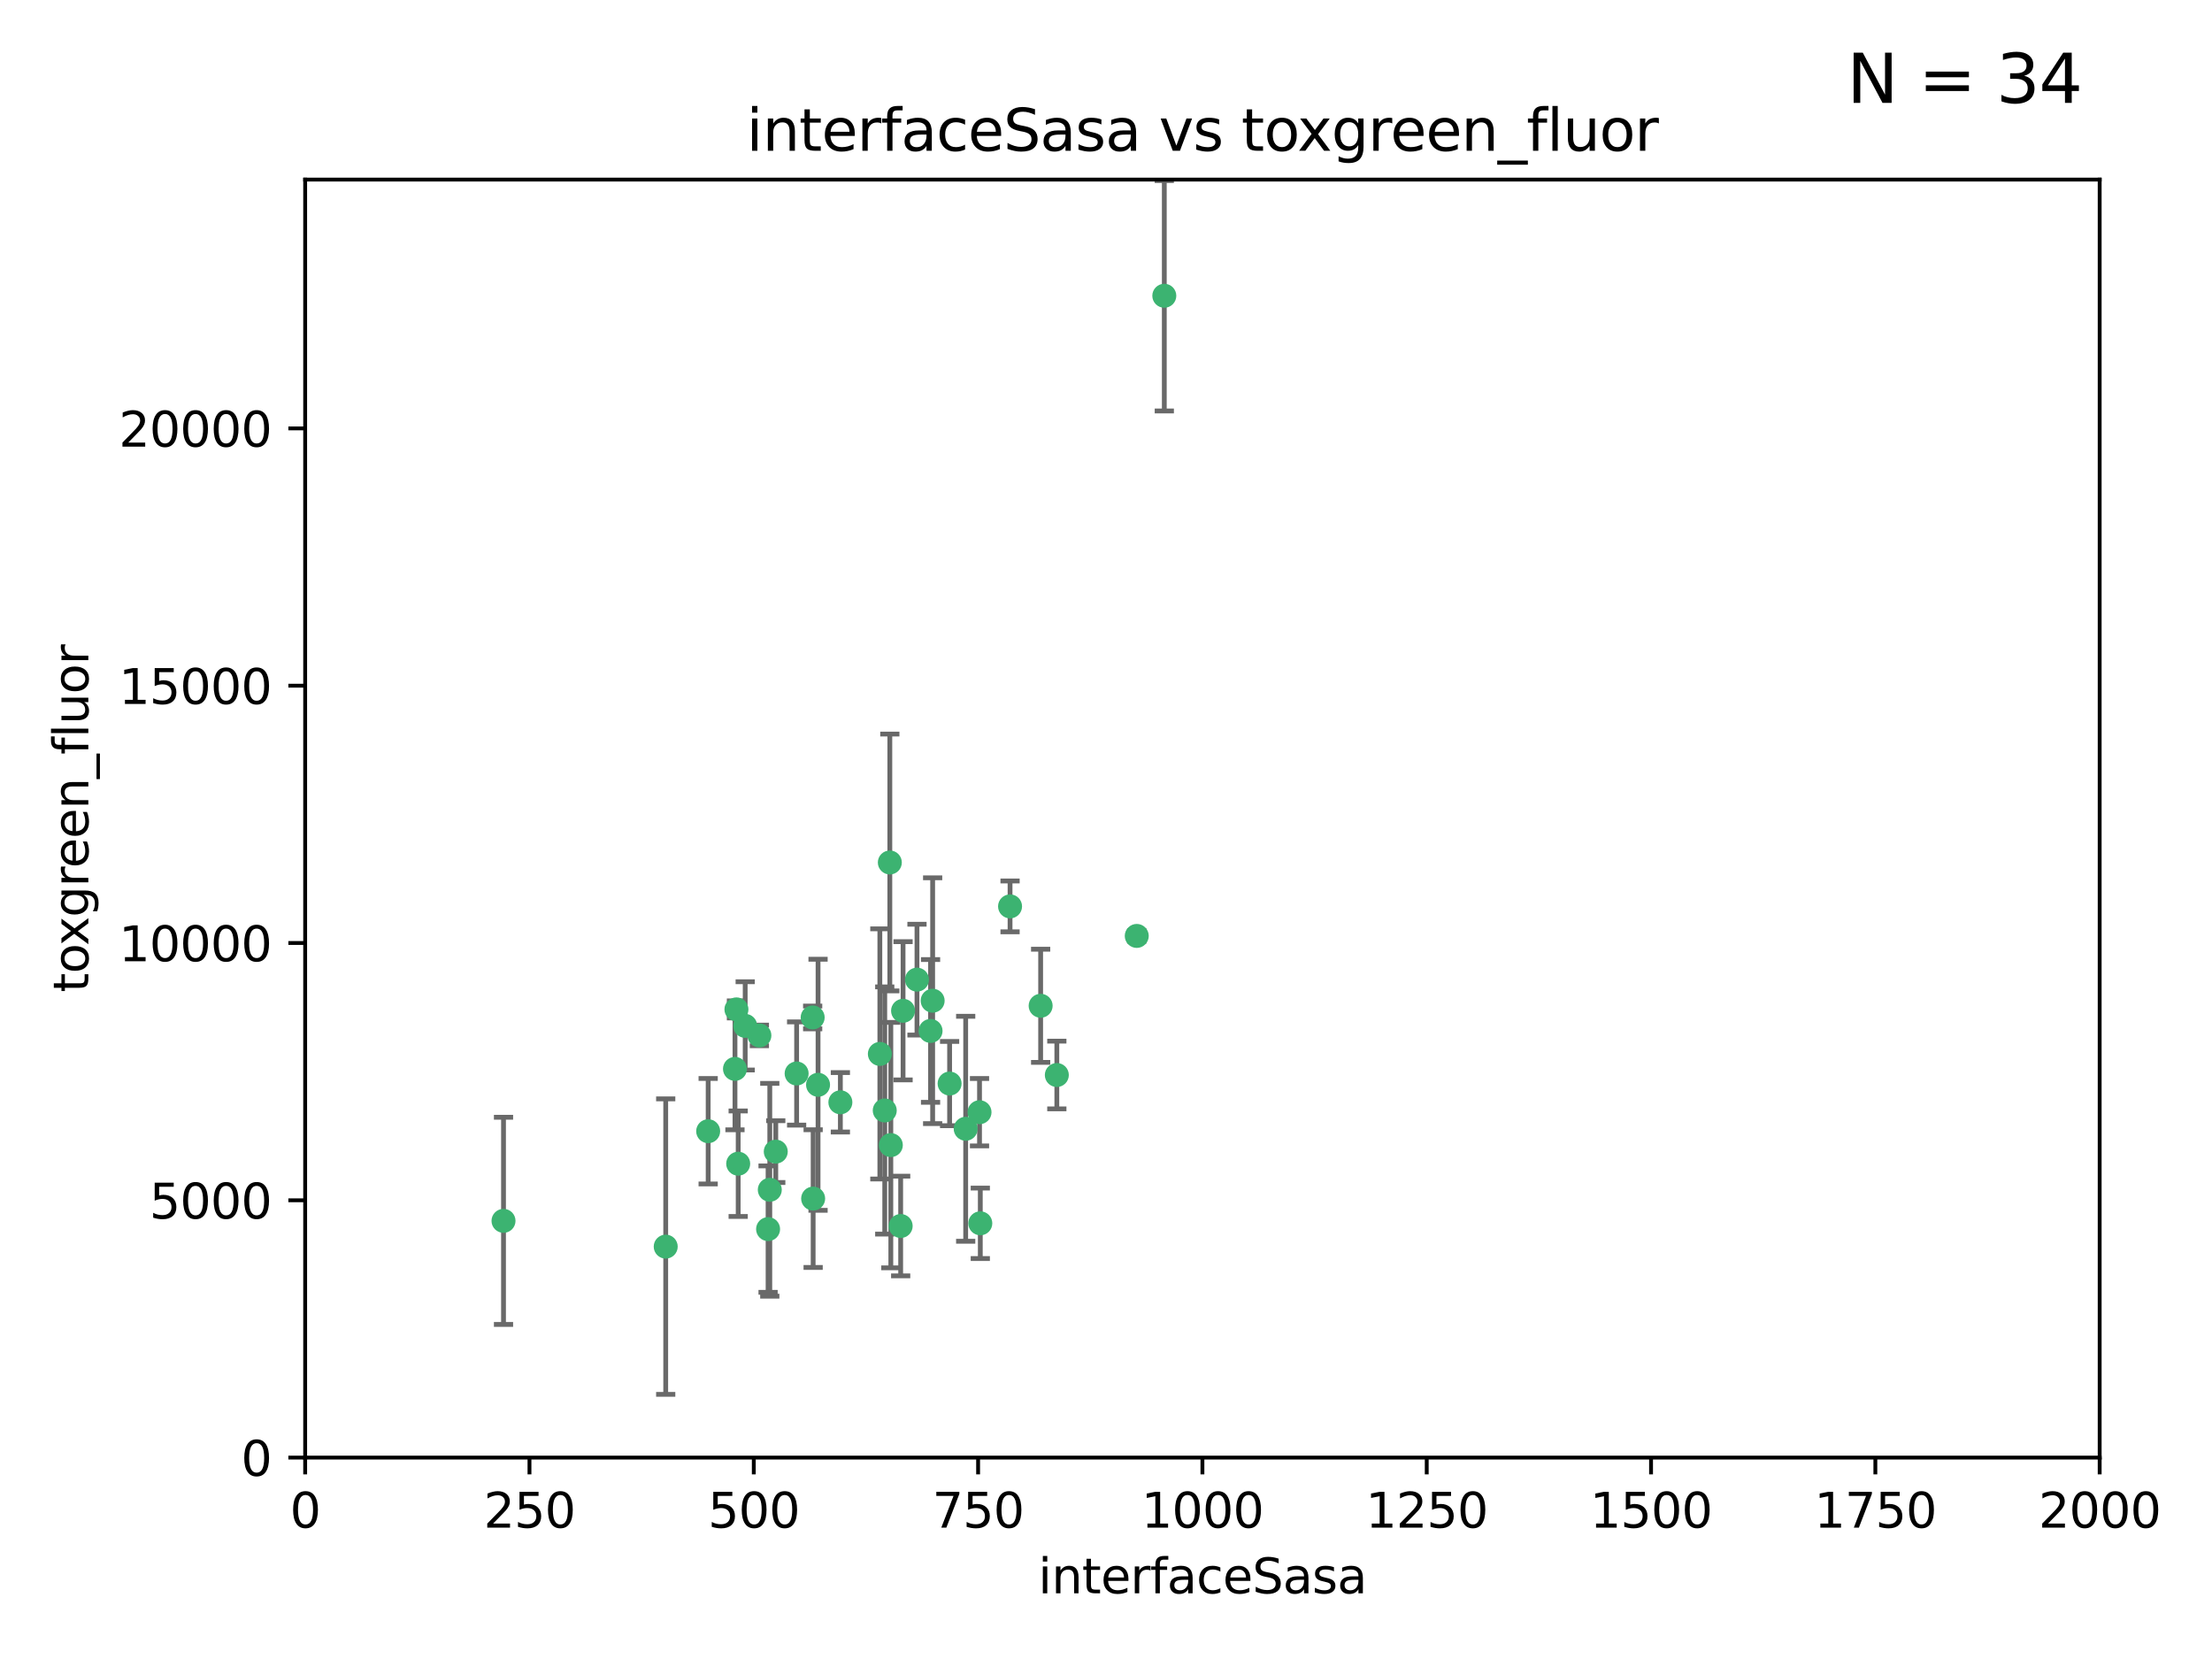 <?xml version="1.0" encoding="utf-8" standalone="no"?>
<!DOCTYPE svg PUBLIC "-//W3C//DTD SVG 1.1//EN"
  "http://www.w3.org/Graphics/SVG/1.1/DTD/svg11.dtd">
<svg xmlns:xlink="http://www.w3.org/1999/xlink" width="460.8pt" height="345.6pt" viewBox="0 0 460.8 345.6" xmlns="http://www.w3.org/2000/svg" version="1.1">
 <defs>
  <style type="text/css">*{stroke-linejoin: round; stroke-linecap: butt}</style>
 </defs>
 <g id="figure_1">
  <g id="patch_1">
   <path d="M 0 345.6 
L 460.8 345.6 
L 460.8 0 
L 0 0 
z
" style="fill: #ffffff"/>
  </g>
  <g id="axes_1">
   <g id="patch_2">
    <path d="M 63.571 303.64 
L 437.4 303.64 
L 437.4 37.411 
L 63.571 37.411 
z
" style="fill: #ffffff"/>
   </g>
   <g id="PathCollection_1">
    <defs>
     <path id="m9eca701438" d="M 0 1.118 
C 0.297 1.118 0.581 1 0.791 0.791 
C 1 0.581 1.118 0.297 1.118 0 
C 1.118 -0.297 1 -0.581 0.791 -0.791 
C 0.581 -1 0.297 -1.118 0 -1.118 
C -0.297 -1.118 -0.581 -1 -0.791 -0.791 
C -1 -0.581 -1.118 -0.297 -1.118 0 
C -1.118 0.297 -1 0.581 -0.791 0.791 
C -0.581 1 -0.297 1.118 0 1.118 
z
" style="stroke: #3cb371"/>
    </defs>
    <g clip-path="url(#p5e66ee56ca)">
     <use xlink:href="#m9eca701438" x="242.546" y="61.614" style="fill: #3cb371; stroke: #3cb371"/>
     <use xlink:href="#m9eca701438" x="216.785" y="209.523" style="fill: #3cb371; stroke: #3cb371"/>
     <use xlink:href="#m9eca701438" x="220.157" y="223.946" style="fill: #3cb371; stroke: #3cb371"/>
     <use xlink:href="#m9eca701438" x="160.361" y="247.854" style="fill: #3cb371; stroke: #3cb371"/>
     <use xlink:href="#m9eca701438" x="188.124" y="210.567" style="fill: #3cb371; stroke: #3cb371"/>
     <use xlink:href="#m9eca701438" x="236.807" y="194.97" style="fill: #3cb371; stroke: #3cb371"/>
     <use xlink:href="#m9eca701438" x="183.29" y="219.551" style="fill: #3cb371; stroke: #3cb371"/>
     <use xlink:href="#m9eca701438" x="204.215" y="254.837" style="fill: #3cb371; stroke: #3cb371"/>
     <use xlink:href="#m9eca701438" x="184.309" y="231.332" style="fill: #3cb371; stroke: #3cb371"/>
     <use xlink:href="#m9eca701438" x="201.17" y="235.142" style="fill: #3cb371; stroke: #3cb371"/>
     <use xlink:href="#m9eca701438" x="197.821" y="225.726" style="fill: #3cb371; stroke: #3cb371"/>
     <use xlink:href="#m9eca701438" x="175.066" y="229.629" style="fill: #3cb371; stroke: #3cb371"/>
     <use xlink:href="#m9eca701438" x="193.852" y="214.763" style="fill: #3cb371; stroke: #3cb371"/>
     <use xlink:href="#m9eca701438" x="158.193" y="215.703" style="fill: #3cb371; stroke: #3cb371"/>
     <use xlink:href="#m9eca701438" x="191.024" y="204.074" style="fill: #3cb371; stroke: #3cb371"/>
     <use xlink:href="#m9eca701438" x="170.415" y="225.982" style="fill: #3cb371; stroke: #3cb371"/>
     <use xlink:href="#m9eca701438" x="185.576" y="238.546" style="fill: #3cb371; stroke: #3cb371"/>
     <use xlink:href="#m9eca701438" x="161.606" y="239.903" style="fill: #3cb371; stroke: #3cb371"/>
     <use xlink:href="#m9eca701438" x="210.413" y="188.817" style="fill: #3cb371; stroke: #3cb371"/>
     <use xlink:href="#m9eca701438" x="169.294" y="211.954" style="fill: #3cb371; stroke: #3cb371"/>
     <use xlink:href="#m9eca701438" x="147.524" y="235.652" style="fill: #3cb371; stroke: #3cb371"/>
     <use xlink:href="#m9eca701438" x="187.626" y="255.398" style="fill: #3cb371; stroke: #3cb371"/>
     <use xlink:href="#m9eca701438" x="194.288" y="208.467" style="fill: #3cb371; stroke: #3cb371"/>
     <use xlink:href="#m9eca701438" x="155.238" y="213.709" style="fill: #3cb371; stroke: #3cb371"/>
     <use xlink:href="#m9eca701438" x="153.778" y="242.42" style="fill: #3cb371; stroke: #3cb371"/>
     <use xlink:href="#m9eca701438" x="169.393" y="249.688" style="fill: #3cb371; stroke: #3cb371"/>
     <use xlink:href="#m9eca701438" x="138.681" y="259.693" style="fill: #3cb371; stroke: #3cb371"/>
     <use xlink:href="#m9eca701438" x="204.052" y="231.695" style="fill: #3cb371; stroke: #3cb371"/>
     <use xlink:href="#m9eca701438" x="160.006" y="256.045" style="fill: #3cb371; stroke: #3cb371"/>
     <use xlink:href="#m9eca701438" x="104.891" y="254.326" style="fill: #3cb371; stroke: #3cb371"/>
     <use xlink:href="#m9eca701438" x="165.952" y="223.629" style="fill: #3cb371; stroke: #3cb371"/>
     <use xlink:href="#m9eca701438" x="185.368" y="179.671" style="fill: #3cb371; stroke: #3cb371"/>
     <use xlink:href="#m9eca701438" x="153.109" y="222.67" style="fill: #3cb371; stroke: #3cb371"/>
     <use xlink:href="#m9eca701438" x="153.414" y="210.275" style="fill: #3cb371; stroke: #3cb371"/>
    </g>
   </g>
   <g id="matplotlib.axis_1">
    <g id="xtick_1">
     <g id="line2d_1">
      <defs>
       <path id="m67679a1309" d="M 0 0 
L 0 3.5 
" style="stroke: #000000; stroke-width: 0.8"/>
      </defs>
      <g>
       <use xlink:href="#m67679a1309" x="63.571" y="303.64" style="stroke: #000000; stroke-width: 0.8"/>
      </g>
     </g>
     <g id="text_1">
      <!-- 0 -->
      <g transform="translate(60.39 318.238)scale(0.1 -0.1)">
       <defs>
        <path id="DejaVuSans-30" d="M 2034 4250 
Q 1547 4250 1301 3770 
Q 1056 3291 1056 2328 
Q 1056 1369 1301 889 
Q 1547 409 2034 409 
Q 2525 409 2770 889 
Q 3016 1369 3016 2328 
Q 3016 3291 2770 3770 
Q 2525 4250 2034 4250 
z
M 2034 4750 
Q 2819 4750 3233 4129 
Q 3647 3509 3647 2328 
Q 3647 1150 3233 529 
Q 2819 -91 2034 -91 
Q 1250 -91 836 529 
Q 422 1150 422 2328 
Q 422 3509 836 4129 
Q 1250 4750 2034 4750 
z
" transform="scale(0.016)"/>
       </defs>
       <use xlink:href="#DejaVuSans-30"/>
      </g>
     </g>
    </g>
    <g id="xtick_2">
     <g id="line2d_2">
      <g>
       <use xlink:href="#m67679a1309" x="110.3" y="303.64" style="stroke: #000000; stroke-width: 0.8"/>
      </g>
     </g>
     <g id="text_2">
      <!-- 250 -->
      <g transform="translate(100.756 318.238)scale(0.1 -0.1)">
       <defs>
        <path id="DejaVuSans-32" d="M 1228 531 
L 3431 531 
L 3431 0 
L 469 0 
L 469 531 
Q 828 903 1448 1529 
Q 2069 2156 2228 2338 
Q 2531 2678 2651 2914 
Q 2772 3150 2772 3378 
Q 2772 3750 2511 3984 
Q 2250 4219 1831 4219 
Q 1534 4219 1204 4116 
Q 875 4013 500 3803 
L 500 4441 
Q 881 4594 1212 4672 
Q 1544 4750 1819 4750 
Q 2544 4750 2975 4387 
Q 3406 4025 3406 3419 
Q 3406 3131 3298 2873 
Q 3191 2616 2906 2266 
Q 2828 2175 2409 1742 
Q 1991 1309 1228 531 
z
" transform="scale(0.016)"/>
        <path id="DejaVuSans-35" d="M 691 4666 
L 3169 4666 
L 3169 4134 
L 1269 4134 
L 1269 2991 
Q 1406 3038 1543 3061 
Q 1681 3084 1819 3084 
Q 2600 3084 3056 2656 
Q 3513 2228 3513 1497 
Q 3513 744 3044 326 
Q 2575 -91 1722 -91 
Q 1428 -91 1123 -41 
Q 819 9 494 109 
L 494 744 
Q 775 591 1075 516 
Q 1375 441 1709 441 
Q 2250 441 2565 725 
Q 2881 1009 2881 1497 
Q 2881 1984 2565 2268 
Q 2250 2553 1709 2553 
Q 1456 2553 1204 2497 
Q 953 2441 691 2322 
L 691 4666 
z
" transform="scale(0.016)"/>
       </defs>
       <use xlink:href="#DejaVuSans-32"/>
       <use xlink:href="#DejaVuSans-35" x="63.623"/>
       <use xlink:href="#DejaVuSans-30" x="127.246"/>
      </g>
     </g>
    </g>
    <g id="xtick_3">
     <g id="line2d_3">
      <g>
       <use xlink:href="#m67679a1309" x="157.028" y="303.64" style="stroke: #000000; stroke-width: 0.8"/>
      </g>
     </g>
     <g id="text_3">
      <!-- 500 -->
      <g transform="translate(147.485 318.238)scale(0.1 -0.1)">
       <use xlink:href="#DejaVuSans-35"/>
       <use xlink:href="#DejaVuSans-30" x="63.623"/>
       <use xlink:href="#DejaVuSans-30" x="127.246"/>
      </g>
     </g>
    </g>
    <g id="xtick_4">
     <g id="line2d_4">
      <g>
       <use xlink:href="#m67679a1309" x="203.757" y="303.64" style="stroke: #000000; stroke-width: 0.8"/>
      </g>
     </g>
     <g id="text_4">
      <!-- 750 -->
      <g transform="translate(194.213 318.238)scale(0.1 -0.1)">
       <defs>
        <path id="DejaVuSans-37" d="M 525 4666 
L 3525 4666 
L 3525 4397 
L 1831 0 
L 1172 0 
L 2766 4134 
L 525 4134 
L 525 4666 
z
" transform="scale(0.016)"/>
       </defs>
       <use xlink:href="#DejaVuSans-37"/>
       <use xlink:href="#DejaVuSans-35" x="63.623"/>
       <use xlink:href="#DejaVuSans-30" x="127.246"/>
      </g>
     </g>
    </g>
    <g id="xtick_5">
     <g id="line2d_5">
      <g>
       <use xlink:href="#m67679a1309" x="250.486" y="303.64" style="stroke: #000000; stroke-width: 0.8"/>
      </g>
     </g>
     <g id="text_5">
      <!-- 1000 -->
      <g transform="translate(237.761 318.238)scale(0.1 -0.1)">
       <defs>
        <path id="DejaVuSans-31" d="M 794 531 
L 1825 531 
L 1825 4091 
L 703 3866 
L 703 4441 
L 1819 4666 
L 2450 4666 
L 2450 531 
L 3481 531 
L 3481 0 
L 794 0 
L 794 531 
z
" transform="scale(0.016)"/>
       </defs>
       <use xlink:href="#DejaVuSans-31"/>
       <use xlink:href="#DejaVuSans-30" x="63.623"/>
       <use xlink:href="#DejaVuSans-30" x="127.246"/>
       <use xlink:href="#DejaVuSans-30" x="190.869"/>
      </g>
     </g>
    </g>
    <g id="xtick_6">
     <g id="line2d_6">
      <g>
       <use xlink:href="#m67679a1309" x="297.214" y="303.64" style="stroke: #000000; stroke-width: 0.8"/>
      </g>
     </g>
     <g id="text_6">
      <!-- 1250 -->
      <g transform="translate(284.489 318.238)scale(0.1 -0.1)">
       <use xlink:href="#DejaVuSans-31"/>
       <use xlink:href="#DejaVuSans-32" x="63.623"/>
       <use xlink:href="#DejaVuSans-35" x="127.246"/>
       <use xlink:href="#DejaVuSans-30" x="190.869"/>
      </g>
     </g>
    </g>
    <g id="xtick_7">
     <g id="line2d_7">
      <g>
       <use xlink:href="#m67679a1309" x="343.943" y="303.64" style="stroke: #000000; stroke-width: 0.8"/>
      </g>
     </g>
     <g id="text_7">
      <!-- 1500 -->
      <g transform="translate(331.218 318.238)scale(0.1 -0.1)">
       <use xlink:href="#DejaVuSans-31"/>
       <use xlink:href="#DejaVuSans-35" x="63.623"/>
       <use xlink:href="#DejaVuSans-30" x="127.246"/>
       <use xlink:href="#DejaVuSans-30" x="190.869"/>
      </g>
     </g>
    </g>
    <g id="xtick_8">
     <g id="line2d_8">
      <g>
       <use xlink:href="#m67679a1309" x="390.671" y="303.64" style="stroke: #000000; stroke-width: 0.8"/>
      </g>
     </g>
     <g id="text_8">
      <!-- 1750 -->
      <g transform="translate(377.946 318.238)scale(0.1 -0.1)">
       <use xlink:href="#DejaVuSans-31"/>
       <use xlink:href="#DejaVuSans-37" x="63.623"/>
       <use xlink:href="#DejaVuSans-35" x="127.246"/>
       <use xlink:href="#DejaVuSans-30" x="190.869"/>
      </g>
     </g>
    </g>
    <g id="xtick_9">
     <g id="line2d_9">
      <g>
       <use xlink:href="#m67679a1309" x="437.4" y="303.64" style="stroke: #000000; stroke-width: 0.8"/>
      </g>
     </g>
     <g id="text_9">
      <!-- 2000 -->
      <g transform="translate(424.675 318.238)scale(0.1 -0.1)">
       <use xlink:href="#DejaVuSans-32"/>
       <use xlink:href="#DejaVuSans-30" x="63.623"/>
       <use xlink:href="#DejaVuSans-30" x="127.246"/>
       <use xlink:href="#DejaVuSans-30" x="190.869"/>
      </g>
     </g>
    </g>
    <g id="text_10">
     <!-- interfaceSasa -->
     <g transform="translate(216.279 331.917)scale(0.1 -0.1)">
      <defs>
       <path id="DejaVuSans-69" d="M 603 3500 
L 1178 3500 
L 1178 0 
L 603 0 
L 603 3500 
z
M 603 4863 
L 1178 4863 
L 1178 4134 
L 603 4134 
L 603 4863 
z
" transform="scale(0.016)"/>
       <path id="DejaVuSans-6e" d="M 3513 2113 
L 3513 0 
L 2938 0 
L 2938 2094 
Q 2938 2591 2744 2837 
Q 2550 3084 2163 3084 
Q 1697 3084 1428 2787 
Q 1159 2491 1159 1978 
L 1159 0 
L 581 0 
L 581 3500 
L 1159 3500 
L 1159 2956 
Q 1366 3272 1645 3428 
Q 1925 3584 2291 3584 
Q 2894 3584 3203 3211 
Q 3513 2838 3513 2113 
z
" transform="scale(0.016)"/>
       <path id="DejaVuSans-74" d="M 1172 4494 
L 1172 3500 
L 2356 3500 
L 2356 3053 
L 1172 3053 
L 1172 1153 
Q 1172 725 1289 603 
Q 1406 481 1766 481 
L 2356 481 
L 2356 0 
L 1766 0 
Q 1100 0 847 248 
Q 594 497 594 1153 
L 594 3053 
L 172 3053 
L 172 3500 
L 594 3500 
L 594 4494 
L 1172 4494 
z
" transform="scale(0.016)"/>
       <path id="DejaVuSans-65" d="M 3597 1894 
L 3597 1613 
L 953 1613 
Q 991 1019 1311 708 
Q 1631 397 2203 397 
Q 2534 397 2845 478 
Q 3156 559 3463 722 
L 3463 178 
Q 3153 47 2828 -22 
Q 2503 -91 2169 -91 
Q 1331 -91 842 396 
Q 353 884 353 1716 
Q 353 2575 817 3079 
Q 1281 3584 2069 3584 
Q 2775 3584 3186 3129 
Q 3597 2675 3597 1894 
z
M 3022 2063 
Q 3016 2534 2758 2815 
Q 2500 3097 2075 3097 
Q 1594 3097 1305 2825 
Q 1016 2553 972 2059 
L 3022 2063 
z
" transform="scale(0.016)"/>
       <path id="DejaVuSans-72" d="M 2631 2963 
Q 2534 3019 2420 3045 
Q 2306 3072 2169 3072 
Q 1681 3072 1420 2755 
Q 1159 2438 1159 1844 
L 1159 0 
L 581 0 
L 581 3500 
L 1159 3500 
L 1159 2956 
Q 1341 3275 1631 3429 
Q 1922 3584 2338 3584 
Q 2397 3584 2469 3576 
Q 2541 3569 2628 3553 
L 2631 2963 
z
" transform="scale(0.016)"/>
       <path id="DejaVuSans-66" d="M 2375 4863 
L 2375 4384 
L 1825 4384 
Q 1516 4384 1395 4259 
Q 1275 4134 1275 3809 
L 1275 3500 
L 2222 3500 
L 2222 3053 
L 1275 3053 
L 1275 0 
L 697 0 
L 697 3053 
L 147 3053 
L 147 3500 
L 697 3500 
L 697 3744 
Q 697 4328 969 4595 
Q 1241 4863 1831 4863 
L 2375 4863 
z
" transform="scale(0.016)"/>
       <path id="DejaVuSans-61" d="M 2194 1759 
Q 1497 1759 1228 1600 
Q 959 1441 959 1056 
Q 959 750 1161 570 
Q 1363 391 1709 391 
Q 2188 391 2477 730 
Q 2766 1069 2766 1631 
L 2766 1759 
L 2194 1759 
z
M 3341 1997 
L 3341 0 
L 2766 0 
L 2766 531 
Q 2569 213 2275 61 
Q 1981 -91 1556 -91 
Q 1019 -91 701 211 
Q 384 513 384 1019 
Q 384 1609 779 1909 
Q 1175 2209 1959 2209 
L 2766 2209 
L 2766 2266 
Q 2766 2663 2505 2880 
Q 2244 3097 1772 3097 
Q 1472 3097 1187 3025 
Q 903 2953 641 2809 
L 641 3341 
Q 956 3463 1253 3523 
Q 1550 3584 1831 3584 
Q 2591 3584 2966 3190 
Q 3341 2797 3341 1997 
z
" transform="scale(0.016)"/>
       <path id="DejaVuSans-63" d="M 3122 3366 
L 3122 2828 
Q 2878 2963 2633 3030 
Q 2388 3097 2138 3097 
Q 1578 3097 1268 2742 
Q 959 2388 959 1747 
Q 959 1106 1268 751 
Q 1578 397 2138 397 
Q 2388 397 2633 464 
Q 2878 531 3122 666 
L 3122 134 
Q 2881 22 2623 -34 
Q 2366 -91 2075 -91 
Q 1284 -91 818 406 
Q 353 903 353 1747 
Q 353 2603 823 3093 
Q 1294 3584 2113 3584 
Q 2378 3584 2631 3529 
Q 2884 3475 3122 3366 
z
" transform="scale(0.016)"/>
       <path id="DejaVuSans-53" d="M 3425 4513 
L 3425 3897 
Q 3066 4069 2747 4153 
Q 2428 4238 2131 4238 
Q 1616 4238 1336 4038 
Q 1056 3838 1056 3469 
Q 1056 3159 1242 3001 
Q 1428 2844 1947 2747 
L 2328 2669 
Q 3034 2534 3370 2195 
Q 3706 1856 3706 1288 
Q 3706 609 3251 259 
Q 2797 -91 1919 -91 
Q 1588 -91 1214 -16 
Q 841 59 441 206 
L 441 856 
Q 825 641 1194 531 
Q 1563 422 1919 422 
Q 2459 422 2753 634 
Q 3047 847 3047 1241 
Q 3047 1584 2836 1778 
Q 2625 1972 2144 2069 
L 1759 2144 
Q 1053 2284 737 2584 
Q 422 2884 422 3419 
Q 422 4038 858 4394 
Q 1294 4750 2059 4750 
Q 2388 4750 2728 4690 
Q 3069 4631 3425 4513 
z
" transform="scale(0.016)"/>
       <path id="DejaVuSans-73" d="M 2834 3397 
L 2834 2853 
Q 2591 2978 2328 3040 
Q 2066 3103 1784 3103 
Q 1356 3103 1142 2972 
Q 928 2841 928 2578 
Q 928 2378 1081 2264 
Q 1234 2150 1697 2047 
L 1894 2003 
Q 2506 1872 2764 1633 
Q 3022 1394 3022 966 
Q 3022 478 2636 193 
Q 2250 -91 1575 -91 
Q 1294 -91 989 -36 
Q 684 19 347 128 
L 347 722 
Q 666 556 975 473 
Q 1284 391 1588 391 
Q 1994 391 2212 530 
Q 2431 669 2431 922 
Q 2431 1156 2273 1281 
Q 2116 1406 1581 1522 
L 1381 1569 
Q 847 1681 609 1914 
Q 372 2147 372 2553 
Q 372 3047 722 3315 
Q 1072 3584 1716 3584 
Q 2034 3584 2315 3537 
Q 2597 3491 2834 3397 
z
" transform="scale(0.016)"/>
      </defs>
      <use xlink:href="#DejaVuSans-69"/>
      <use xlink:href="#DejaVuSans-6e" x="27.783"/>
      <use xlink:href="#DejaVuSans-74" x="91.162"/>
      <use xlink:href="#DejaVuSans-65" x="130.371"/>
      <use xlink:href="#DejaVuSans-72" x="191.895"/>
      <use xlink:href="#DejaVuSans-66" x="233.008"/>
      <use xlink:href="#DejaVuSans-61" x="268.213"/>
      <use xlink:href="#DejaVuSans-63" x="329.492"/>
      <use xlink:href="#DejaVuSans-65" x="384.473"/>
      <use xlink:href="#DejaVuSans-53" x="445.996"/>
      <use xlink:href="#DejaVuSans-61" x="509.473"/>
      <use xlink:href="#DejaVuSans-73" x="570.752"/>
      <use xlink:href="#DejaVuSans-61" x="622.852"/>
     </g>
    </g>
   </g>
   <g id="matplotlib.axis_2">
    <g id="ytick_1">
     <g id="line2d_10">
      <defs>
       <path id="m1de1b9a408" d="M 0 0 
L -3.5 0 
" style="stroke: #000000; stroke-width: 0.8"/>
      </defs>
      <g>
       <use xlink:href="#m1de1b9a408" x="63.571" y="303.64" style="stroke: #000000; stroke-width: 0.8"/>
      </g>
     </g>
     <g id="text_11">
      <!-- 0 -->
      <g transform="translate(50.209 307.439)scale(0.1 -0.1)">
       <use xlink:href="#DejaVuSans-30"/>
      </g>
     </g>
    </g>
    <g id="ytick_2">
     <g id="line2d_11">
      <g>
       <use xlink:href="#m1de1b9a408" x="63.571" y="250.04" style="stroke: #000000; stroke-width: 0.8"/>
      </g>
     </g>
     <g id="text_12">
      <!-- 5000 -->
      <g transform="translate(31.121 253.84)scale(0.1 -0.1)">
       <use xlink:href="#DejaVuSans-35"/>
       <use xlink:href="#DejaVuSans-30" x="63.623"/>
       <use xlink:href="#DejaVuSans-30" x="127.246"/>
       <use xlink:href="#DejaVuSans-30" x="190.869"/>
      </g>
     </g>
    </g>
    <g id="ytick_3">
     <g id="line2d_12">
      <g>
       <use xlink:href="#m1de1b9a408" x="63.571" y="196.441" style="stroke: #000000; stroke-width: 0.8"/>
      </g>
     </g>
     <g id="text_13">
      <!-- 10000 -->
      <g transform="translate(24.759 200.24)scale(0.1 -0.1)">
       <use xlink:href="#DejaVuSans-31"/>
       <use xlink:href="#DejaVuSans-30" x="63.623"/>
       <use xlink:href="#DejaVuSans-30" x="127.246"/>
       <use xlink:href="#DejaVuSans-30" x="190.869"/>
       <use xlink:href="#DejaVuSans-30" x="254.492"/>
      </g>
     </g>
    </g>
    <g id="ytick_4">
     <g id="line2d_13">
      <g>
       <use xlink:href="#m1de1b9a408" x="63.571" y="142.841" style="stroke: #000000; stroke-width: 0.8"/>
      </g>
     </g>
     <g id="text_14">
      <!-- 15000 -->
      <g transform="translate(24.759 146.64)scale(0.1 -0.1)">
       <use xlink:href="#DejaVuSans-31"/>
       <use xlink:href="#DejaVuSans-35" x="63.623"/>
       <use xlink:href="#DejaVuSans-30" x="127.246"/>
       <use xlink:href="#DejaVuSans-30" x="190.869"/>
       <use xlink:href="#DejaVuSans-30" x="254.492"/>
      </g>
     </g>
    </g>
    <g id="ytick_5">
     <g id="line2d_14">
      <g>
       <use xlink:href="#m1de1b9a408" x="63.571" y="89.242" style="stroke: #000000; stroke-width: 0.8"/>
      </g>
     </g>
     <g id="text_15">
      <!-- 20000 -->
      <g transform="translate(24.759 93.041)scale(0.1 -0.1)">
       <use xlink:href="#DejaVuSans-32"/>
       <use xlink:href="#DejaVuSans-30" x="63.623"/>
       <use xlink:href="#DejaVuSans-30" x="127.246"/>
       <use xlink:href="#DejaVuSans-30" x="190.869"/>
       <use xlink:href="#DejaVuSans-30" x="254.492"/>
      </g>
     </g>
    </g>
    <g id="text_16">
     <!-- toxgreen_fluor -->
     <g transform="translate(18.401 206.72)rotate(-90)scale(0.1 -0.1)">
      <defs>
       <path id="DejaVuSans-6f" d="M 1959 3097 
Q 1497 3097 1228 2736 
Q 959 2375 959 1747 
Q 959 1119 1226 758 
Q 1494 397 1959 397 
Q 2419 397 2687 759 
Q 2956 1122 2956 1747 
Q 2956 2369 2687 2733 
Q 2419 3097 1959 3097 
z
M 1959 3584 
Q 2709 3584 3137 3096 
Q 3566 2609 3566 1747 
Q 3566 888 3137 398 
Q 2709 -91 1959 -91 
Q 1206 -91 779 398 
Q 353 888 353 1747 
Q 353 2609 779 3096 
Q 1206 3584 1959 3584 
z
" transform="scale(0.016)"/>
       <path id="DejaVuSans-78" d="M 3513 3500 
L 2247 1797 
L 3578 0 
L 2900 0 
L 1881 1375 
L 863 0 
L 184 0 
L 1544 1831 
L 300 3500 
L 978 3500 
L 1906 2253 
L 2834 3500 
L 3513 3500 
z
" transform="scale(0.016)"/>
       <path id="DejaVuSans-67" d="M 2906 1791 
Q 2906 2416 2648 2759 
Q 2391 3103 1925 3103 
Q 1463 3103 1205 2759 
Q 947 2416 947 1791 
Q 947 1169 1205 825 
Q 1463 481 1925 481 
Q 2391 481 2648 825 
Q 2906 1169 2906 1791 
z
M 3481 434 
Q 3481 -459 3084 -895 
Q 2688 -1331 1869 -1331 
Q 1566 -1331 1297 -1286 
Q 1028 -1241 775 -1147 
L 775 -588 
Q 1028 -725 1275 -790 
Q 1522 -856 1778 -856 
Q 2344 -856 2625 -561 
Q 2906 -266 2906 331 
L 2906 616 
Q 2728 306 2450 153 
Q 2172 0 1784 0 
Q 1141 0 747 490 
Q 353 981 353 1791 
Q 353 2603 747 3093 
Q 1141 3584 1784 3584 
Q 2172 3584 2450 3431 
Q 2728 3278 2906 2969 
L 2906 3500 
L 3481 3500 
L 3481 434 
z
" transform="scale(0.016)"/>
       <path id="DejaVuSans-5f" d="M 3263 -1063 
L 3263 -1509 
L -63 -1509 
L -63 -1063 
L 3263 -1063 
z
" transform="scale(0.016)"/>
       <path id="DejaVuSans-6c" d="M 603 4863 
L 1178 4863 
L 1178 0 
L 603 0 
L 603 4863 
z
" transform="scale(0.016)"/>
       <path id="DejaVuSans-75" d="M 544 1381 
L 544 3500 
L 1119 3500 
L 1119 1403 
Q 1119 906 1312 657 
Q 1506 409 1894 409 
Q 2359 409 2629 706 
Q 2900 1003 2900 1516 
L 2900 3500 
L 3475 3500 
L 3475 0 
L 2900 0 
L 2900 538 
Q 2691 219 2414 64 
Q 2138 -91 1772 -91 
Q 1169 -91 856 284 
Q 544 659 544 1381 
z
M 1991 3584 
L 1991 3584 
z
" transform="scale(0.016)"/>
      </defs>
      <use xlink:href="#DejaVuSans-74"/>
      <use xlink:href="#DejaVuSans-6f" x="39.209"/>
      <use xlink:href="#DejaVuSans-78" x="97.266"/>
      <use xlink:href="#DejaVuSans-67" x="156.445"/>
      <use xlink:href="#DejaVuSans-72" x="219.922"/>
      <use xlink:href="#DejaVuSans-65" x="258.785"/>
      <use xlink:href="#DejaVuSans-65" x="320.309"/>
      <use xlink:href="#DejaVuSans-6e" x="381.832"/>
      <use xlink:href="#DejaVuSans-5f" x="445.211"/>
      <use xlink:href="#DejaVuSans-66" x="495.211"/>
      <use xlink:href="#DejaVuSans-6c" x="530.416"/>
      <use xlink:href="#DejaVuSans-75" x="558.199"/>
      <use xlink:href="#DejaVuSans-6f" x="621.578"/>
      <use xlink:href="#DejaVuSans-72" x="682.76"/>
     </g>
    </g>
   </g>
   <g id="LineCollection_1">
    <path d="M 242.546 85.61 
L 242.546 37.617 
" clip-path="url(#p5e66ee56ca)" style="fill: none; stroke: #696969"/>
    <path d="M 216.785 221.309 
L 216.785 197.738 
" clip-path="url(#p5e66ee56ca)" style="fill: none; stroke: #696969"/>
    <path d="M 220.157 231 
L 220.157 216.893 
" clip-path="url(#p5e66ee56ca)" style="fill: none; stroke: #696969"/>
    <path d="M 160.361 270.017 
L 160.361 225.69 
" clip-path="url(#p5e66ee56ca)" style="fill: none; stroke: #696969"/>
    <path d="M 188.124 224.966 
L 188.124 196.167 
" clip-path="url(#p5e66ee56ca)" style="fill: none; stroke: #696969"/>
    <path d="M 236.807 196.069 
L 236.807 193.871 
" clip-path="url(#p5e66ee56ca)" style="fill: none; stroke: #696969"/>
    <path d="M 183.29 245.607 
L 183.29 193.496 
" clip-path="url(#p5e66ee56ca)" style="fill: none; stroke: #696969"/>
    <path d="M 204.215 262.177 
L 204.215 247.498 
" clip-path="url(#p5e66ee56ca)" style="fill: none; stroke: #696969"/>
    <path d="M 184.309 257.083 
L 184.309 205.581 
" clip-path="url(#p5e66ee56ca)" style="fill: none; stroke: #696969"/>
    <path d="M 201.17 258.576 
L 201.17 211.708 
" clip-path="url(#p5e66ee56ca)" style="fill: none; stroke: #696969"/>
    <path d="M 197.821 234.503 
L 197.821 216.949 
" clip-path="url(#p5e66ee56ca)" style="fill: none; stroke: #696969"/>
    <path d="M 175.066 235.82 
L 175.066 223.438 
" clip-path="url(#p5e66ee56ca)" style="fill: none; stroke: #696969"/>
    <path d="M 193.852 229.631 
L 193.852 199.894 
" clip-path="url(#p5e66ee56ca)" style="fill: none; stroke: #696969"/>
    <path d="M 158.193 217.852 
L 158.193 213.554 
" clip-path="url(#p5e66ee56ca)" style="fill: none; stroke: #696969"/>
    <path d="M 191.024 215.616 
L 191.024 192.533 
" clip-path="url(#p5e66ee56ca)" style="fill: none; stroke: #696969"/>
    <path d="M 170.415 252.135 
L 170.415 199.829 
" clip-path="url(#p5e66ee56ca)" style="fill: none; stroke: #696969"/>
    <path d="M 185.576 264.108 
L 185.576 212.985 
" clip-path="url(#p5e66ee56ca)" style="fill: none; stroke: #696969"/>
    <path d="M 161.606 246.339 
L 161.606 233.468 
" clip-path="url(#p5e66ee56ca)" style="fill: none; stroke: #696969"/>
    <path d="M 210.413 194.112 
L 210.413 183.522 
" clip-path="url(#p5e66ee56ca)" style="fill: none; stroke: #696969"/>
    <path d="M 169.294 214.326 
L 169.294 209.582 
" clip-path="url(#p5e66ee56ca)" style="fill: none; stroke: #696969"/>
    <path d="M 147.524 246.639 
L 147.524 224.665 
" clip-path="url(#p5e66ee56ca)" style="fill: none; stroke: #696969"/>
    <path d="M 187.626 265.779 
L 187.626 245.016 
" clip-path="url(#p5e66ee56ca)" style="fill: none; stroke: #696969"/>
    <path d="M 194.288 234.067 
L 194.288 182.867 
" clip-path="url(#p5e66ee56ca)" style="fill: none; stroke: #696969"/>
    <path d="M 155.238 222.902 
L 155.238 204.517 
" clip-path="url(#p5e66ee56ca)" style="fill: none; stroke: #696969"/>
    <path d="M 153.778 253.407 
L 153.778 231.433 
" clip-path="url(#p5e66ee56ca)" style="fill: none; stroke: #696969"/>
    <path d="M 169.393 264.032 
L 169.393 235.343 
" clip-path="url(#p5e66ee56ca)" style="fill: none; stroke: #696969"/>
    <path d="M 138.681 290.471 
L 138.681 228.914 
" clip-path="url(#p5e66ee56ca)" style="fill: none; stroke: #696969"/>
    <path d="M 204.052 238.714 
L 204.052 224.675 
" clip-path="url(#p5e66ee56ca)" style="fill: none; stroke: #696969"/>
    <path d="M 160.006 269.213 
L 160.006 242.877 
" clip-path="url(#p5e66ee56ca)" style="fill: none; stroke: #696969"/>
    <path d="M 104.891 275.902 
L 104.891 232.749 
" clip-path="url(#p5e66ee56ca)" style="fill: none; stroke: #696969"/>
    <path d="M 165.952 234.381 
L 165.952 212.876 
" clip-path="url(#p5e66ee56ca)" style="fill: none; stroke: #696969"/>
    <path d="M 185.368 206.424 
L 185.368 152.918 
" clip-path="url(#p5e66ee56ca)" style="fill: none; stroke: #696969"/>
    <path d="M 153.109 235.358 
L 153.109 209.982 
" clip-path="url(#p5e66ee56ca)" style="fill: none; stroke: #696969"/>
    <path d="M 153.414 212.053 
L 153.414 208.496 
" clip-path="url(#p5e66ee56ca)" style="fill: none; stroke: #696969"/>
   </g>
   <g id="line2d_15">
    <defs>
     <path id="me9e750b7cf" d="M 2 0 
L -2 -0 
" style="stroke: #696969"/>
    </defs>
    <g clip-path="url(#p5e66ee56ca)">
     <use xlink:href="#me9e750b7cf" x="242.546" y="85.61" style="fill: #696969; stroke: #696969"/>
     <use xlink:href="#me9e750b7cf" x="216.785" y="221.309" style="fill: #696969; stroke: #696969"/>
     <use xlink:href="#me9e750b7cf" x="220.157" y="231" style="fill: #696969; stroke: #696969"/>
     <use xlink:href="#me9e750b7cf" x="160.361" y="270.017" style="fill: #696969; stroke: #696969"/>
     <use xlink:href="#me9e750b7cf" x="188.124" y="224.966" style="fill: #696969; stroke: #696969"/>
     <use xlink:href="#me9e750b7cf" x="236.807" y="196.069" style="fill: #696969; stroke: #696969"/>
     <use xlink:href="#me9e750b7cf" x="183.29" y="245.607" style="fill: #696969; stroke: #696969"/>
     <use xlink:href="#me9e750b7cf" x="204.215" y="262.177" style="fill: #696969; stroke: #696969"/>
     <use xlink:href="#me9e750b7cf" x="184.309" y="257.083" style="fill: #696969; stroke: #696969"/>
     <use xlink:href="#me9e750b7cf" x="201.17" y="258.576" style="fill: #696969; stroke: #696969"/>
     <use xlink:href="#me9e750b7cf" x="197.821" y="234.503" style="fill: #696969; stroke: #696969"/>
     <use xlink:href="#me9e750b7cf" x="175.066" y="235.82" style="fill: #696969; stroke: #696969"/>
     <use xlink:href="#me9e750b7cf" x="193.852" y="229.631" style="fill: #696969; stroke: #696969"/>
     <use xlink:href="#me9e750b7cf" x="158.193" y="217.852" style="fill: #696969; stroke: #696969"/>
     <use xlink:href="#me9e750b7cf" x="191.024" y="215.616" style="fill: #696969; stroke: #696969"/>
     <use xlink:href="#me9e750b7cf" x="170.415" y="252.135" style="fill: #696969; stroke: #696969"/>
     <use xlink:href="#me9e750b7cf" x="185.576" y="264.108" style="fill: #696969; stroke: #696969"/>
     <use xlink:href="#me9e750b7cf" x="161.606" y="246.339" style="fill: #696969; stroke: #696969"/>
     <use xlink:href="#me9e750b7cf" x="210.413" y="194.112" style="fill: #696969; stroke: #696969"/>
     <use xlink:href="#me9e750b7cf" x="169.294" y="214.326" style="fill: #696969; stroke: #696969"/>
     <use xlink:href="#me9e750b7cf" x="147.524" y="246.639" style="fill: #696969; stroke: #696969"/>
     <use xlink:href="#me9e750b7cf" x="187.626" y="265.779" style="fill: #696969; stroke: #696969"/>
     <use xlink:href="#me9e750b7cf" x="194.288" y="234.067" style="fill: #696969; stroke: #696969"/>
     <use xlink:href="#me9e750b7cf" x="155.238" y="222.902" style="fill: #696969; stroke: #696969"/>
     <use xlink:href="#me9e750b7cf" x="153.778" y="253.407" style="fill: #696969; stroke: #696969"/>
     <use xlink:href="#me9e750b7cf" x="169.393" y="264.032" style="fill: #696969; stroke: #696969"/>
     <use xlink:href="#me9e750b7cf" x="138.681" y="290.471" style="fill: #696969; stroke: #696969"/>
     <use xlink:href="#me9e750b7cf" x="204.052" y="238.714" style="fill: #696969; stroke: #696969"/>
     <use xlink:href="#me9e750b7cf" x="160.006" y="269.213" style="fill: #696969; stroke: #696969"/>
     <use xlink:href="#me9e750b7cf" x="104.891" y="275.902" style="fill: #696969; stroke: #696969"/>
     <use xlink:href="#me9e750b7cf" x="165.952" y="234.381" style="fill: #696969; stroke: #696969"/>
     <use xlink:href="#me9e750b7cf" x="185.368" y="206.424" style="fill: #696969; stroke: #696969"/>
     <use xlink:href="#me9e750b7cf" x="153.109" y="235.358" style="fill: #696969; stroke: #696969"/>
     <use xlink:href="#me9e750b7cf" x="153.414" y="212.053" style="fill: #696969; stroke: #696969"/>
    </g>
   </g>
   <g id="line2d_16">
    <g clip-path="url(#p5e66ee56ca)">
     <use xlink:href="#me9e750b7cf" x="242.546" y="37.617" style="fill: #696969; stroke: #696969"/>
     <use xlink:href="#me9e750b7cf" x="216.785" y="197.738" style="fill: #696969; stroke: #696969"/>
     <use xlink:href="#me9e750b7cf" x="220.157" y="216.893" style="fill: #696969; stroke: #696969"/>
     <use xlink:href="#me9e750b7cf" x="160.361" y="225.69" style="fill: #696969; stroke: #696969"/>
     <use xlink:href="#me9e750b7cf" x="188.124" y="196.167" style="fill: #696969; stroke: #696969"/>
     <use xlink:href="#me9e750b7cf" x="236.807" y="193.871" style="fill: #696969; stroke: #696969"/>
     <use xlink:href="#me9e750b7cf" x="183.29" y="193.496" style="fill: #696969; stroke: #696969"/>
     <use xlink:href="#me9e750b7cf" x="204.215" y="247.498" style="fill: #696969; stroke: #696969"/>
     <use xlink:href="#me9e750b7cf" x="184.309" y="205.581" style="fill: #696969; stroke: #696969"/>
     <use xlink:href="#me9e750b7cf" x="201.17" y="211.708" style="fill: #696969; stroke: #696969"/>
     <use xlink:href="#me9e750b7cf" x="197.821" y="216.949" style="fill: #696969; stroke: #696969"/>
     <use xlink:href="#me9e750b7cf" x="175.066" y="223.438" style="fill: #696969; stroke: #696969"/>
     <use xlink:href="#me9e750b7cf" x="193.852" y="199.894" style="fill: #696969; stroke: #696969"/>
     <use xlink:href="#me9e750b7cf" x="158.193" y="213.554" style="fill: #696969; stroke: #696969"/>
     <use xlink:href="#me9e750b7cf" x="191.024" y="192.533" style="fill: #696969; stroke: #696969"/>
     <use xlink:href="#me9e750b7cf" x="170.415" y="199.829" style="fill: #696969; stroke: #696969"/>
     <use xlink:href="#me9e750b7cf" x="185.576" y="212.985" style="fill: #696969; stroke: #696969"/>
     <use xlink:href="#me9e750b7cf" x="161.606" y="233.468" style="fill: #696969; stroke: #696969"/>
     <use xlink:href="#me9e750b7cf" x="210.413" y="183.522" style="fill: #696969; stroke: #696969"/>
     <use xlink:href="#me9e750b7cf" x="169.294" y="209.582" style="fill: #696969; stroke: #696969"/>
     <use xlink:href="#me9e750b7cf" x="147.524" y="224.665" style="fill: #696969; stroke: #696969"/>
     <use xlink:href="#me9e750b7cf" x="187.626" y="245.016" style="fill: #696969; stroke: #696969"/>
     <use xlink:href="#me9e750b7cf" x="194.288" y="182.867" style="fill: #696969; stroke: #696969"/>
     <use xlink:href="#me9e750b7cf" x="155.238" y="204.517" style="fill: #696969; stroke: #696969"/>
     <use xlink:href="#me9e750b7cf" x="153.778" y="231.433" style="fill: #696969; stroke: #696969"/>
     <use xlink:href="#me9e750b7cf" x="169.393" y="235.343" style="fill: #696969; stroke: #696969"/>
     <use xlink:href="#me9e750b7cf" x="138.681" y="228.914" style="fill: #696969; stroke: #696969"/>
     <use xlink:href="#me9e750b7cf" x="204.052" y="224.675" style="fill: #696969; stroke: #696969"/>
     <use xlink:href="#me9e750b7cf" x="160.006" y="242.877" style="fill: #696969; stroke: #696969"/>
     <use xlink:href="#me9e750b7cf" x="104.891" y="232.749" style="fill: #696969; stroke: #696969"/>
     <use xlink:href="#me9e750b7cf" x="165.952" y="212.876" style="fill: #696969; stroke: #696969"/>
     <use xlink:href="#me9e750b7cf" x="185.368" y="152.918" style="fill: #696969; stroke: #696969"/>
     <use xlink:href="#me9e750b7cf" x="153.109" y="209.982" style="fill: #696969; stroke: #696969"/>
     <use xlink:href="#me9e750b7cf" x="153.414" y="208.496" style="fill: #696969; stroke: #696969"/>
    </g>
   </g>
   <g id="line2d_17">
    <defs>
     <path id="m6e0db40e6f" d="M 0 2 
C 0.53 2 1.039 1.789 1.414 1.414 
C 1.789 1.039 2 0.53 2 0 
C 2 -0.53 1.789 -1.039 1.414 -1.414 
C 1.039 -1.789 0.53 -2 0 -2 
C -0.53 -2 -1.039 -1.789 -1.414 -1.414 
C -1.789 -1.039 -2 -0.53 -2 0 
C -2 0.53 -1.789 1.039 -1.414 1.414 
C -1.039 1.789 -0.53 2 0 2 
z
" style="stroke: #3cb371"/>
    </defs>
    <g clip-path="url(#p5e66ee56ca)">
     <use xlink:href="#m6e0db40e6f" x="242.546" y="61.614" style="fill: #3cb371; stroke: #3cb371"/>
     <use xlink:href="#m6e0db40e6f" x="216.785" y="209.523" style="fill: #3cb371; stroke: #3cb371"/>
     <use xlink:href="#m6e0db40e6f" x="220.157" y="223.946" style="fill: #3cb371; stroke: #3cb371"/>
     <use xlink:href="#m6e0db40e6f" x="160.361" y="247.854" style="fill: #3cb371; stroke: #3cb371"/>
     <use xlink:href="#m6e0db40e6f" x="188.124" y="210.567" style="fill: #3cb371; stroke: #3cb371"/>
     <use xlink:href="#m6e0db40e6f" x="236.807" y="194.97" style="fill: #3cb371; stroke: #3cb371"/>
     <use xlink:href="#m6e0db40e6f" x="183.29" y="219.551" style="fill: #3cb371; stroke: #3cb371"/>
     <use xlink:href="#m6e0db40e6f" x="204.215" y="254.837" style="fill: #3cb371; stroke: #3cb371"/>
     <use xlink:href="#m6e0db40e6f" x="184.309" y="231.332" style="fill: #3cb371; stroke: #3cb371"/>
     <use xlink:href="#m6e0db40e6f" x="201.17" y="235.142" style="fill: #3cb371; stroke: #3cb371"/>
     <use xlink:href="#m6e0db40e6f" x="197.821" y="225.726" style="fill: #3cb371; stroke: #3cb371"/>
     <use xlink:href="#m6e0db40e6f" x="175.066" y="229.629" style="fill: #3cb371; stroke: #3cb371"/>
     <use xlink:href="#m6e0db40e6f" x="193.852" y="214.763" style="fill: #3cb371; stroke: #3cb371"/>
     <use xlink:href="#m6e0db40e6f" x="158.193" y="215.703" style="fill: #3cb371; stroke: #3cb371"/>
     <use xlink:href="#m6e0db40e6f" x="191.024" y="204.074" style="fill: #3cb371; stroke: #3cb371"/>
     <use xlink:href="#m6e0db40e6f" x="170.415" y="225.982" style="fill: #3cb371; stroke: #3cb371"/>
     <use xlink:href="#m6e0db40e6f" x="185.576" y="238.546" style="fill: #3cb371; stroke: #3cb371"/>
     <use xlink:href="#m6e0db40e6f" x="161.606" y="239.903" style="fill: #3cb371; stroke: #3cb371"/>
     <use xlink:href="#m6e0db40e6f" x="210.413" y="188.817" style="fill: #3cb371; stroke: #3cb371"/>
     <use xlink:href="#m6e0db40e6f" x="169.294" y="211.954" style="fill: #3cb371; stroke: #3cb371"/>
     <use xlink:href="#m6e0db40e6f" x="147.524" y="235.652" style="fill: #3cb371; stroke: #3cb371"/>
     <use xlink:href="#m6e0db40e6f" x="187.626" y="255.398" style="fill: #3cb371; stroke: #3cb371"/>
     <use xlink:href="#m6e0db40e6f" x="194.288" y="208.467" style="fill: #3cb371; stroke: #3cb371"/>
     <use xlink:href="#m6e0db40e6f" x="155.238" y="213.709" style="fill: #3cb371; stroke: #3cb371"/>
     <use xlink:href="#m6e0db40e6f" x="153.778" y="242.42" style="fill: #3cb371; stroke: #3cb371"/>
     <use xlink:href="#m6e0db40e6f" x="169.393" y="249.688" style="fill: #3cb371; stroke: #3cb371"/>
     <use xlink:href="#m6e0db40e6f" x="138.681" y="259.693" style="fill: #3cb371; stroke: #3cb371"/>
     <use xlink:href="#m6e0db40e6f" x="204.052" y="231.695" style="fill: #3cb371; stroke: #3cb371"/>
     <use xlink:href="#m6e0db40e6f" x="160.006" y="256.045" style="fill: #3cb371; stroke: #3cb371"/>
     <use xlink:href="#m6e0db40e6f" x="104.891" y="254.326" style="fill: #3cb371; stroke: #3cb371"/>
     <use xlink:href="#m6e0db40e6f" x="165.952" y="223.629" style="fill: #3cb371; stroke: #3cb371"/>
     <use xlink:href="#m6e0db40e6f" x="185.368" y="179.671" style="fill: #3cb371; stroke: #3cb371"/>
     <use xlink:href="#m6e0db40e6f" x="153.109" y="222.67" style="fill: #3cb371; stroke: #3cb371"/>
     <use xlink:href="#m6e0db40e6f" x="153.414" y="210.275" style="fill: #3cb371; stroke: #3cb371"/>
    </g>
   </g>
   <g id="patch_3">
    <path d="M 63.571 303.64 
L 63.571 37.411 
" style="fill: none; stroke: #000000; stroke-width: 0.8; stroke-linejoin: miter; stroke-linecap: square"/>
   </g>
   <g id="patch_4">
    <path d="M 437.4 303.64 
L 437.4 37.411 
" style="fill: none; stroke: #000000; stroke-width: 0.8; stroke-linejoin: miter; stroke-linecap: square"/>
   </g>
   <g id="patch_5">
    <path d="M 63.571 303.64 
L 437.4 303.64 
" style="fill: none; stroke: #000000; stroke-width: 0.8; stroke-linejoin: miter; stroke-linecap: square"/>
   </g>
   <g id="patch_6">
    <path d="M 63.571 37.411 
L 437.4 37.411 
" style="fill: none; stroke: #000000; stroke-width: 0.8; stroke-linejoin: miter; stroke-linecap: square"/>
   </g>
   <g id="text_17">
    <!-- N = 34 -->
    <g transform="translate(384.743 21.426)scale(0.14 -0.14)">
     <defs>
      <path id="DejaVuSans-4e" d="M 628 4666 
L 1478 4666 
L 3547 763 
L 3547 4666 
L 4159 4666 
L 4159 0 
L 3309 0 
L 1241 3903 
L 1241 0 
L 628 0 
L 628 4666 
z
" transform="scale(0.016)"/>
      <path id="DejaVuSans-20" transform="scale(0.016)"/>
      <path id="DejaVuSans-3d" d="M 678 2906 
L 4684 2906 
L 4684 2381 
L 678 2381 
L 678 2906 
z
M 678 1631 
L 4684 1631 
L 4684 1100 
L 678 1100 
L 678 1631 
z
" transform="scale(0.016)"/>
      <path id="DejaVuSans-33" d="M 2597 2516 
Q 3050 2419 3304 2112 
Q 3559 1806 3559 1356 
Q 3559 666 3084 287 
Q 2609 -91 1734 -91 
Q 1441 -91 1130 -33 
Q 819 25 488 141 
L 488 750 
Q 750 597 1062 519 
Q 1375 441 1716 441 
Q 2309 441 2620 675 
Q 2931 909 2931 1356 
Q 2931 1769 2642 2001 
Q 2353 2234 1838 2234 
L 1294 2234 
L 1294 2753 
L 1863 2753 
Q 2328 2753 2575 2939 
Q 2822 3125 2822 3475 
Q 2822 3834 2567 4026 
Q 2313 4219 1838 4219 
Q 1578 4219 1281 4162 
Q 984 4106 628 3988 
L 628 4550 
Q 988 4650 1302 4700 
Q 1616 4750 1894 4750 
Q 2613 4750 3031 4423 
Q 3450 4097 3450 3541 
Q 3450 3153 3228 2886 
Q 3006 2619 2597 2516 
z
" transform="scale(0.016)"/>
      <path id="DejaVuSans-34" d="M 2419 4116 
L 825 1625 
L 2419 1625 
L 2419 4116 
z
M 2253 4666 
L 3047 4666 
L 3047 1625 
L 3713 1625 
L 3713 1100 
L 3047 1100 
L 3047 0 
L 2419 0 
L 2419 1100 
L 313 1100 
L 313 1709 
L 2253 4666 
z
" transform="scale(0.016)"/>
     </defs>
     <use xlink:href="#DejaVuSans-4e"/>
     <use xlink:href="#DejaVuSans-20" x="74.805"/>
     <use xlink:href="#DejaVuSans-3d" x="106.592"/>
     <use xlink:href="#DejaVuSans-20" x="190.381"/>
     <use xlink:href="#DejaVuSans-33" x="222.168"/>
     <use xlink:href="#DejaVuSans-34" x="285.791"/>
    </g>
   </g>
   <g id="text_18">
    <!-- interfaceSasa vs toxgreen_fluor -->
    <g transform="translate(155.513 31.411)scale(0.12 -0.12)">
     <defs>
      <path id="DejaVuSans-76" d="M 191 3500 
L 800 3500 
L 1894 563 
L 2988 3500 
L 3597 3500 
L 2284 0 
L 1503 0 
L 191 3500 
z
" transform="scale(0.016)"/>
     </defs>
     <use xlink:href="#DejaVuSans-69"/>
     <use xlink:href="#DejaVuSans-6e" x="27.783"/>
     <use xlink:href="#DejaVuSans-74" x="91.162"/>
     <use xlink:href="#DejaVuSans-65" x="130.371"/>
     <use xlink:href="#DejaVuSans-72" x="191.895"/>
     <use xlink:href="#DejaVuSans-66" x="233.008"/>
     <use xlink:href="#DejaVuSans-61" x="268.213"/>
     <use xlink:href="#DejaVuSans-63" x="329.492"/>
     <use xlink:href="#DejaVuSans-65" x="384.473"/>
     <use xlink:href="#DejaVuSans-53" x="445.996"/>
     <use xlink:href="#DejaVuSans-61" x="509.473"/>
     <use xlink:href="#DejaVuSans-73" x="570.752"/>
     <use xlink:href="#DejaVuSans-61" x="622.852"/>
     <use xlink:href="#DejaVuSans-20" x="684.131"/>
     <use xlink:href="#DejaVuSans-76" x="715.918"/>
     <use xlink:href="#DejaVuSans-73" x="775.098"/>
     <use xlink:href="#DejaVuSans-20" x="827.197"/>
     <use xlink:href="#DejaVuSans-74" x="858.984"/>
     <use xlink:href="#DejaVuSans-6f" x="898.193"/>
     <use xlink:href="#DejaVuSans-78" x="956.25"/>
     <use xlink:href="#DejaVuSans-67" x="1015.43"/>
     <use xlink:href="#DejaVuSans-72" x="1078.906"/>
     <use xlink:href="#DejaVuSans-65" x="1117.77"/>
     <use xlink:href="#DejaVuSans-65" x="1179.293"/>
     <use xlink:href="#DejaVuSans-6e" x="1240.816"/>
     <use xlink:href="#DejaVuSans-5f" x="1304.195"/>
     <use xlink:href="#DejaVuSans-66" x="1354.195"/>
     <use xlink:href="#DejaVuSans-6c" x="1389.4"/>
     <use xlink:href="#DejaVuSans-75" x="1417.184"/>
     <use xlink:href="#DejaVuSans-6f" x="1480.562"/>
     <use xlink:href="#DejaVuSans-72" x="1541.744"/>
    </g>
   </g>
  </g>
 </g>
 <defs>
  <clipPath id="p5e66ee56ca">
   <rect x="63.571" y="37.411" width="373.829" height="266.229"/>
  </clipPath>
 </defs>
</svg>
